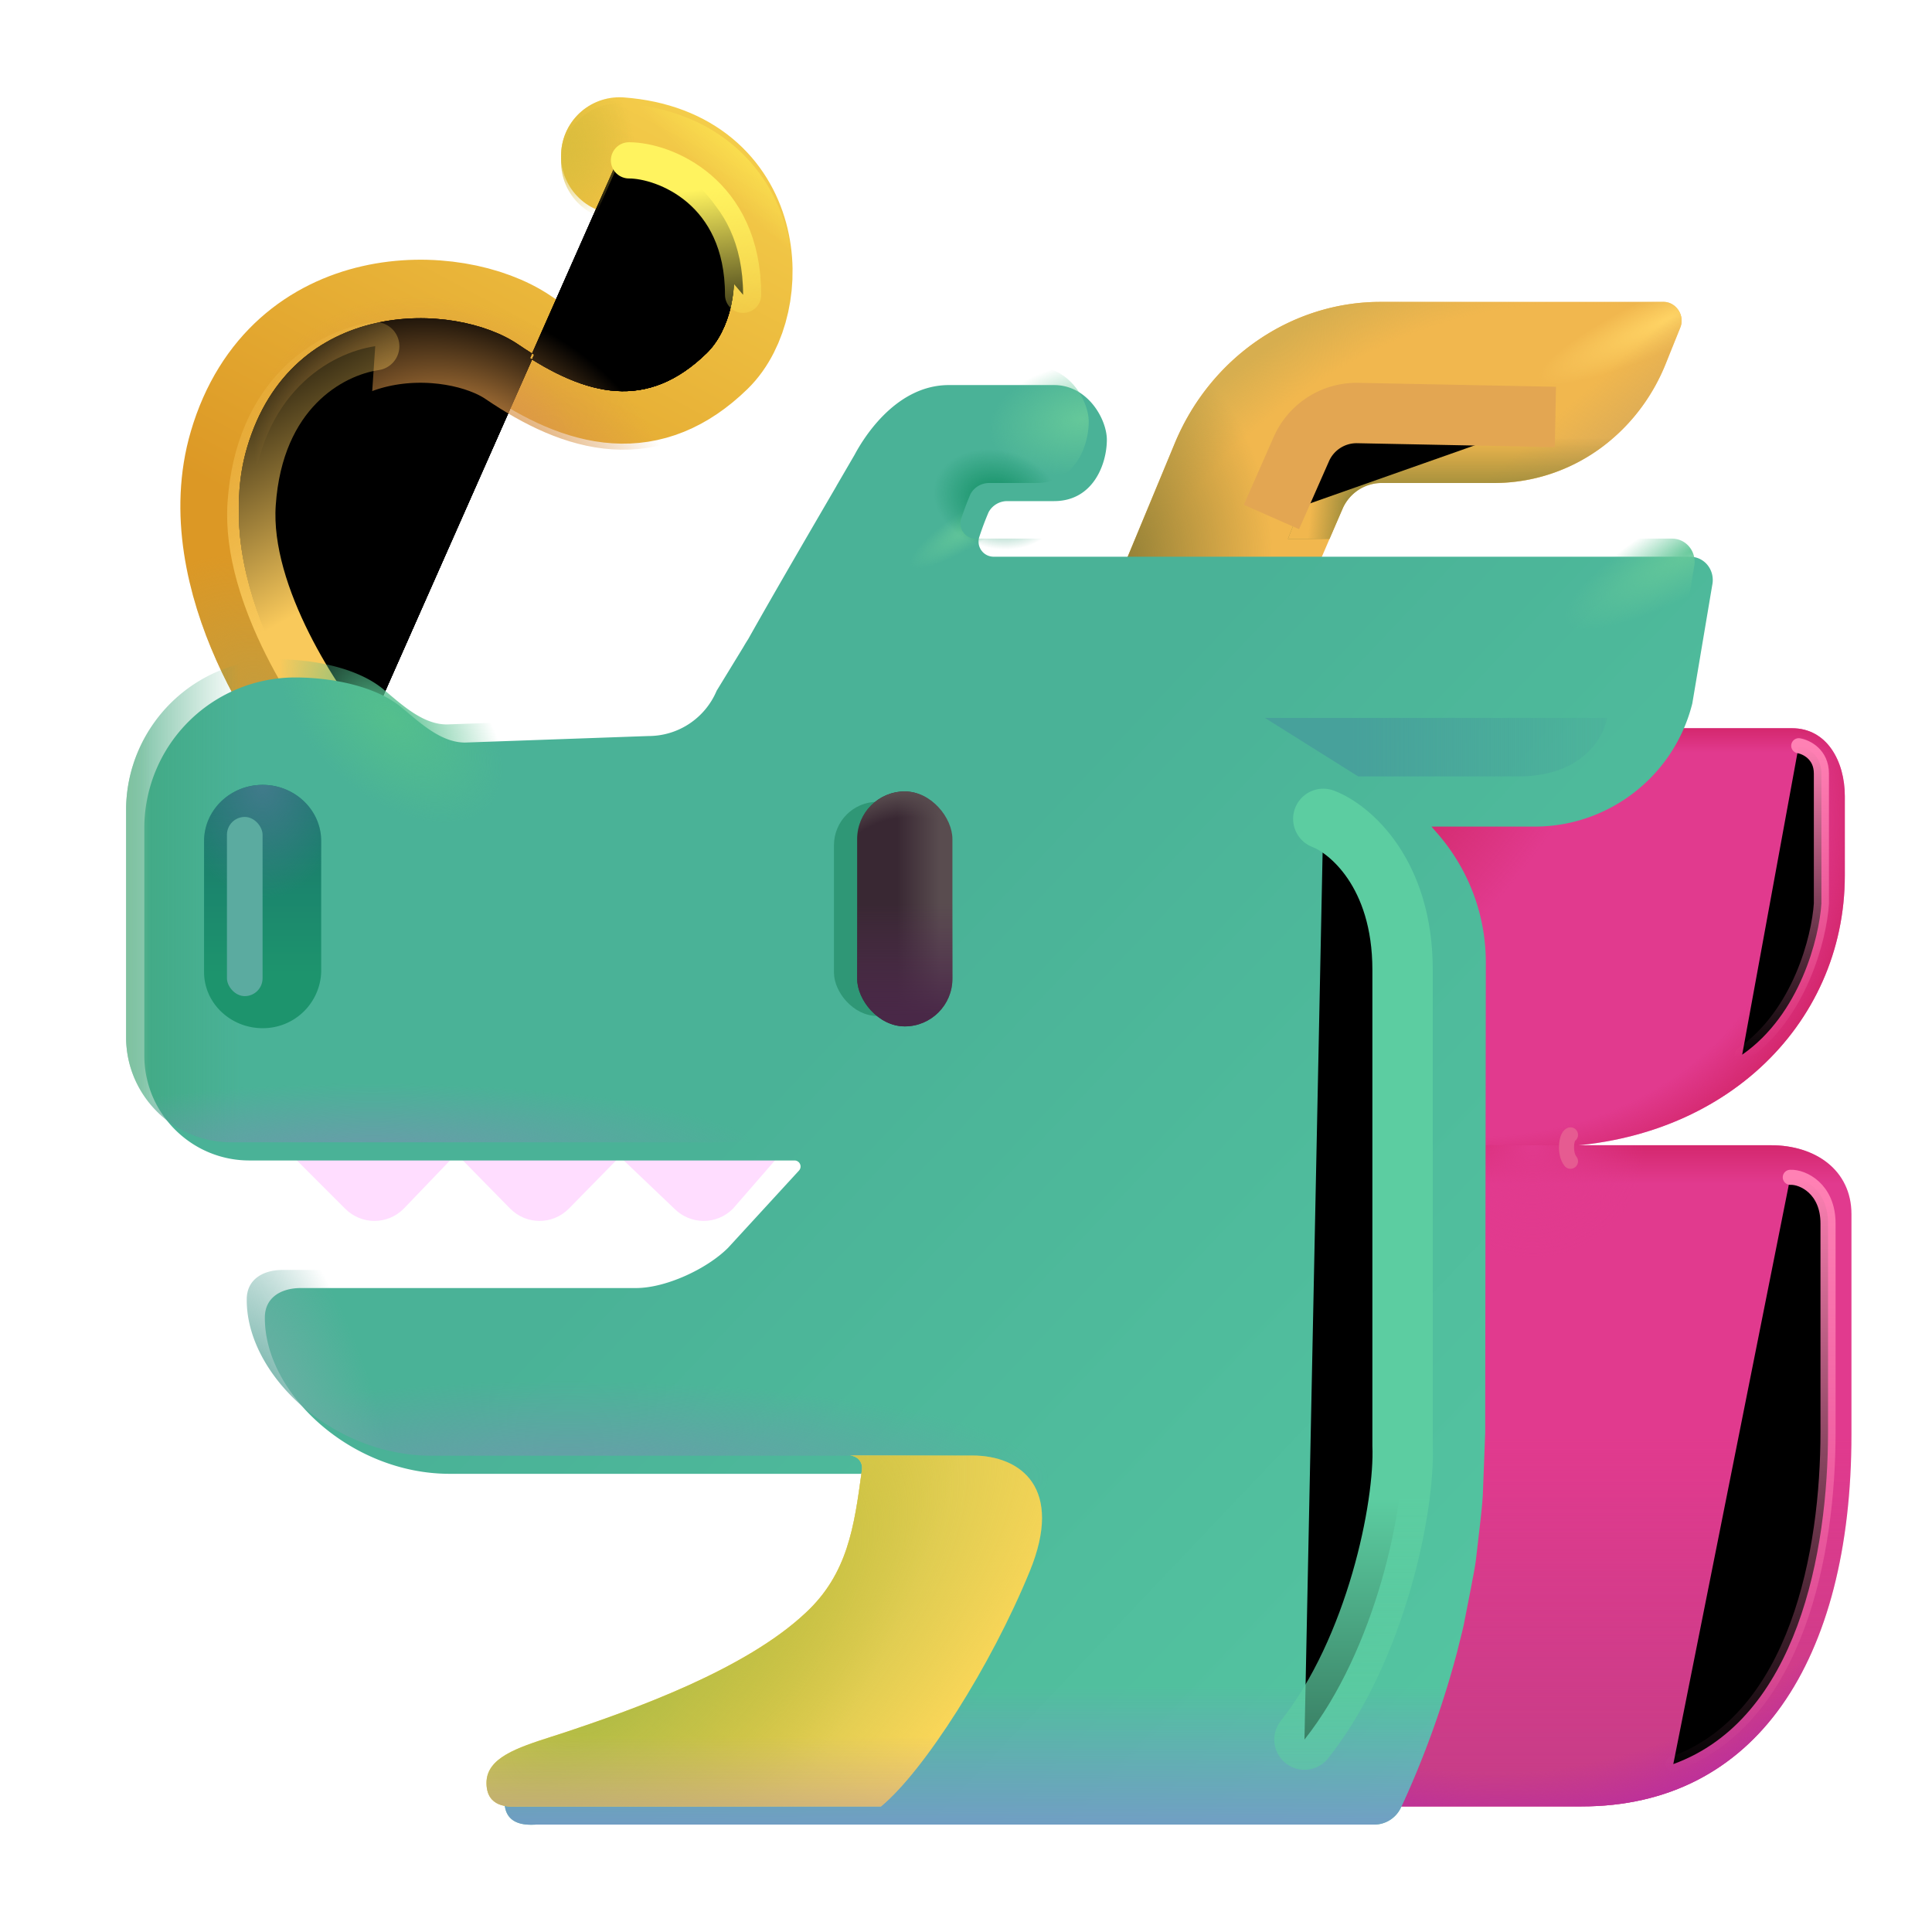 <svg width="100%" height="100%" viewBox="0 0 32 32" xmlns="http://www.w3.org/2000/svg"><g stroke-linecap="round" stroke-width="1.938" filter="url(#a)"><path stroke="url(#b)" d="M5.825 12.703c-.68-.664-2.352-3.086-1.734-5.187.735-2.501 3.434-2.429 4.492-1.711 1.14.773 2.14 1 3.121.045.769-.748.73-3.006-1.442-3.17"/><path stroke="url(#c)" d="M5.825 12.703c-.68-.664-2.352-3.086-1.734-5.187.735-2.501 3.434-2.429 4.492-1.711 1.14.773 2.14 1 3.121.045.769-.748.73-3.006-1.442-3.17"/><path stroke="url(#d)" d="M5.825 12.703c-.68-.664-2.352-3.086-1.734-5.187.735-2.501 3.434-2.429 4.492-1.711 1.14.773 2.14 1 3.121.045.769-.748.73-3.006-1.442-3.17"/><path stroke="url(#e)" d="M5.825 12.703c-.68-.664-2.352-3.086-1.734-5.187.735-2.501 3.434-2.429 4.492-1.711 1.14.773 2.14 1 3.121.045.769-.748.73-3.006-1.442-3.17"/></g><path stroke="url(#f)" stroke-linecap="round" stroke-width="1.938" d="M5.825 12.703c-.68-.664-2.352-3.086-1.734-5.187.735-2.501 3.434-2.429 4.492-1.711 1.14.773 2.14 1 3.121.045.769-.748.73-3.006-1.442-3.17"/><path stroke="url(#g)" stroke-linecap="round" stroke-width="1.938" d="M5.825 12.703c-.68-.664-2.352-3.086-1.734-5.187.735-2.501 3.434-2.429 4.492-1.711 1.14.773 2.14 1 3.121.045.769-.748.73-3.006-1.442-3.17"/><path stroke="url(#h)" stroke-linecap="round" stroke-width="1.938" d="M5.825 12.703c-.68-.664-2.352-3.086-1.734-5.187.735-2.501 3.434-2.429 4.492-1.711 1.14.773 2.14 1 3.121.045.769-.748.73-3.006-1.442-3.17"/><path stroke="url(#i)" stroke-linecap="round" stroke-width="1.938" d="M5.825 12.703c-.68-.664-2.352-3.086-1.734-5.187.735-2.501 3.434-2.429 4.492-1.711 1.14.773 2.14 1 3.121.045.769-.748.73-3.006-1.442-3.17"/><path stroke="url(#j)" stroke-linecap="round" stroke-width="1.938" d="M5.825 12.703c-.68-.664-2.352-3.086-1.734-5.187.735-2.501 3.434-2.429 4.492-1.711 1.14.773 2.14 1 3.121.045.769-.748.73-3.006-1.442-3.17"/><g filter="url(#k)"><path stroke="url(#l)" stroke-linecap="round" stroke-width=".8" d="M6.215 5.734c-.75.11-1.922.785-2.047 2.61-.105 1.535 1.151 3.354 1.61 3.906"/></g><g filter="url(#m)"><path fill="#FDF" d="m4.525 18.828 1.192 1.192c.27.27.7.27.97 0l1.143-1.192z"/></g><g filter="url(#n)"><path fill="#FDF" d="m7.244 18.79 1.207 1.23c.27.27.7.27.97 0l1.206-1.23z"/></g><g filter="url(#o)"><path fill="#FDF" d="m9.838 18.75 1.332 1.27c.27.27.7.27.97 0l1.104-1.27z"/></g><path fill="#E13A8E" d="M19.01 19h6.51c2.98 0 5.036-2.01 5.036-4.5v-1.312c0-.58-.295-1.126-.875-1.126H19.546z"/><path fill="url(#p)" d="M19.01 19h6.51c2.98 0 5.036-2.01 5.036-4.5v-1.312c0-.58-.295-1.126-.875-1.126H19.546z"/><path fill="url(#q)" d="M19.01 19h6.51c2.98 0 5.036-2.01 5.036-4.5v-1.312c0-.58-.295-1.126-.875-1.126H19.546z"/><path fill="url(#r)" d="M19.01 19h6.51c2.98 0 5.036-2.01 5.036-4.5v-1.312c0-.58-.295-1.126-.875-1.126H19.546z"/><path fill="#E13A8E" d="M19.666 29.92h6.53c2.878 0 4.47-2.404 4.47-6.16v-3.65c0-.73-.6-1.141-1.33-1.141h-9.67z"/><path fill="url(#s)" d="M19.666 29.92h6.53c2.878 0 4.47-2.404 4.47-6.16v-3.65c0-.73-.6-1.141-1.33-1.141h-9.67z"/><path fill="url(#t)" d="M19.666 29.92h6.53c2.878 0 4.47-2.404 4.47-6.16v-3.65c0-.73-.6-1.141-1.33-1.141h-9.67z"/><path fill="url(#u)" d="M19.666 29.92h6.53c2.878 0 4.47-2.404 4.47-6.16v-3.65c0-.73-.6-1.141-1.33-1.141h-9.67z"/><path fill="url(#v)" d="M19.666 29.92h6.53c2.878 0 4.47-2.404 4.47-6.16v-3.65c0-.73-.6-1.141-1.33-1.141h-9.67z"/><path fill="#F1B74E" d="M27.553 5h-4.685c-1.476 0-2.818.92-3.409 2.34l-1.59 3.83c-.162.39.114.83.514.83h1.952c.22 0 .42-.14.514-.35l1.39-3.23a.71.71 0 0 1 .629-.42h1.885c1.248 0 2.371-.79 2.847-2l.229-.57c.085-.2-.067-.43-.276-.43"/><path fill="url(#w)" d="M27.553 5h-4.685c-1.476 0-2.818.92-3.409 2.34l-1.59 3.83c-.162.39.114.83.514.83h1.952c.22 0 .42-.14.514-.35l1.39-3.23a.71.71 0 0 1 .629-.42h1.885c1.248 0 2.371-.79 2.847-2l.229-.57c.085-.2-.067-.43-.276-.43"/><path fill="url(#x)" d="M27.553 5h-4.685c-1.476 0-2.818.92-3.409 2.34l-1.59 3.83c-.162.39.114.83.514.83h1.952c.22 0 .42-.14.514-.35l1.39-3.23a.71.71 0 0 1 .629-.42h1.885c1.248 0 2.371-.79 2.847-2l.229-.57c.085-.2-.067-.43-.276-.43"/><path fill="url(#y)" d="M27.553 5h-4.685c-1.476 0-2.818.92-3.409 2.34l-1.59 3.83c-.162.39.114.83.514.83h1.952c.22 0 .42-.14.514-.35l1.39-3.23a.71.71 0 0 1 .629-.42h1.885c1.248 0 2.371-.79 2.847-2l.229-.57c.085-.2-.067-.43-.276-.43"/><path fill="url(#z)" d="M27.553 5h-4.685c-1.476 0-2.818.92-3.409 2.34l-1.59 3.83c-.162.39.114.83.514.83h1.952c.22 0 .42-.14.514-.35l1.39-3.23a.71.71 0 0 1 .629-.42h1.885c1.248 0 2.371-.79 2.847-2l.229-.57c.085-.2-.067-.43-.276-.43"/><g filter="url(#A)"><path fill="url(#B)" d="m13.554 7.749.3-.515c.1-.187.64-1.156 1.562-1.156h1.742c.562 0 .875.57.875.906 0 .391-.219 1.016-.875 1.016h-.774a.35.35 0 0 0-.31.184 5 5 0 0 0-.153.407.25.25 0 0 0 .235.33H27.69c.25 0 .42.23.37.47l-.33 1.96c-.3 1.2-1.38 2.04-2.61 2.04h-1.71l.06.07c.54.6.84 1.37.84 2.18l-.01 7.42v.36l-.04 1.04c-.01.17-.03.35-.05.52l-.06.52c-.014.123-.037.242-.06.36l-.03.16-.1.51c-.02.113-.05.227-.078.34q-.022.084-.042.17c-.234.89-.548 1.763-.936 2.598a.49.49 0 0 1-.442.282H8.58c-.155.007-.524.022-.524-.39 0-.418.514-.584 1.07-.764l.15-.048c1.23-.405 3.072-1.067 4.07-2.007.695-.646.803-1.435.924-2.328l.006-.045a.2.2 0 0 0-.199-.228h-6.93c-1.64 0-3.07-1.34-3.06-2.59 0-.33.268-.487.598-.487h5.551c.492 0 1.173-.316 1.523-.666l1.175-1.28a.1.1 0 0 0-.074-.167H3.83c-.96 0-1.74-.78-1.74-1.74v-3.8a2.5 2.5 0 0 1 2.5-2.46c.6 0 1.335.14 1.765.5l.086.072c.28.236.599.506.961.506l3.038-.108c.5 0 .94-.3 1.13-.75l.44-.72a3 3 0 0 1 .083-.136c.418-.746 1.08-1.88 1.462-2.536"/><path fill="url(#C)" d="m13.554 7.749.3-.515c.1-.187.64-1.156 1.562-1.156h1.742c.562 0 .875.57.875.906 0 .391-.219 1.016-.875 1.016h-.774a.35.35 0 0 0-.31.184 5 5 0 0 0-.153.407.25.25 0 0 0 .235.33H27.69c.25 0 .42.23.37.47l-.33 1.96c-.3 1.2-1.38 2.04-2.61 2.04h-1.71l.06.07c.54.6.84 1.37.84 2.18l-.01 7.42v.36l-.04 1.04c-.01.17-.03.35-.05.52l-.06.52c-.014.123-.037.242-.06.36l-.03.16-.1.51c-.02.113-.05.227-.078.34q-.022.084-.042.17c-.234.89-.548 1.763-.936 2.598a.49.49 0 0 1-.442.282H8.58c-.155.007-.524.022-.524-.39 0-.418.514-.584 1.07-.764l.15-.048c1.23-.405 3.072-1.067 4.07-2.007.695-.646.803-1.435.924-2.328l.006-.045a.2.2 0 0 0-.199-.228h-6.93c-1.64 0-3.07-1.34-3.06-2.59 0-.33.268-.487.598-.487h5.551c.492 0 1.173-.316 1.523-.666l1.175-1.28a.1.1 0 0 0-.074-.167H3.83c-.96 0-1.74-.78-1.74-1.74v-3.8a2.5 2.5 0 0 1 2.5-2.46c.6 0 1.335.14 1.765.5l.086.072c.28.236.599.506.961.506l3.038-.108c.5 0 .94-.3 1.13-.75l.44-.72a3 3 0 0 1 .083-.136c.418-.746 1.08-1.88 1.462-2.536"/></g><path fill="url(#D)" d="m13.554 7.749.3-.515c.1-.187.64-1.156 1.562-1.156h1.742c.562 0 .875.57.875.906 0 .391-.219 1.016-.875 1.016h-.774a.35.35 0 0 0-.31.184 5 5 0 0 0-.153.407.25.25 0 0 0 .235.33H27.69c.25 0 .42.23.37.47l-.33 1.96c-.3 1.2-1.38 2.04-2.61 2.04h-1.71l.06.07c.54.6.84 1.37.84 2.18l-.01 7.42v.36l-.04 1.04c-.01.17-.03.35-.05.52l-.06.52c-.014.123-.037.242-.06.36l-.03.16-.1.51c-.02.113-.05.227-.078.34q-.022.084-.042.17c-.234.89-.548 1.763-.936 2.598a.49.49 0 0 1-.442.282H8.58c-.155.007-.524.022-.524-.39 0-.418.514-.584 1.07-.764l.15-.048c1.23-.405 3.072-1.067 4.07-2.007.695-.646.803-1.435.924-2.328l.006-.045a.2.2 0 0 0-.199-.228h-6.93c-1.64 0-3.07-1.34-3.06-2.59 0-.33.268-.487.598-.487h5.551c.492 0 1.173-.316 1.523-.666l.944-1.028a.25.25 0 0 0-.184-.42H3.829c-.96 0-1.74-.78-1.74-1.74v-3.8a2.5 2.5 0 0 1 2.5-2.46c.6 0 1.335.14 1.765.5l.086.073c.28.236.599.506.961.506l3.038-.108c.5 0 .94-.3 1.13-.75l.44-.72a3 3 0 0 1 .083-.136c.418-.746 1.08-1.88 1.462-2.536"/><path fill="url(#E)" d="m13.554 7.749.3-.515c.1-.187.64-1.156 1.562-1.156h1.742c.562 0 .875.57.875.906 0 .391-.219 1.016-.875 1.016h-.774a.35.35 0 0 0-.31.184 5 5 0 0 0-.153.407.25.25 0 0 0 .235.33H27.69c.25 0 .42.23.37.47l-.33 1.96c-.3 1.2-1.38 2.04-2.61 2.04h-1.71l.06.07c.54.6.84 1.37.84 2.18l-.01 7.42v.36l-.04 1.04c-.01.17-.03.35-.05.52l-.06.52c-.014.123-.037.242-.06.36l-.03.16-.1.51c-.02.113-.05.227-.078.34q-.022.084-.042.17c-.234.89-.548 1.763-.936 2.598a.49.49 0 0 1-.442.282H8.58c-.155.007-.524.022-.524-.39 0-.418.514-.584 1.07-.764l.15-.048c1.23-.405 3.072-1.067 4.07-2.007.695-.646.803-1.435.924-2.328l.006-.045a.2.2 0 0 0-.199-.228h-6.93c-1.64 0-3.07-1.34-3.06-2.59 0-.33.268-.487.598-.487h5.551c.492 0 1.173-.316 1.523-.666l.944-1.028a.25.25 0 0 0-.184-.42H3.829c-.96 0-1.74-.78-1.74-1.74v-3.8a2.5 2.5 0 0 1 2.5-2.46c.6 0 1.335.14 1.765.5l.086.073c.28.236.599.506.961.506l3.038-.108c.5 0 .94-.3 1.13-.75l.44-.72a3 3 0 0 1 .083-.136c.418-.746 1.08-1.88 1.462-2.536"/><path fill="url(#F)" d="m13.554 7.749.3-.515c.1-.187.64-1.156 1.562-1.156h1.742c.562 0 .875.57.875.906 0 .391-.219 1.016-.875 1.016h-.774a.35.35 0 0 0-.31.184 5 5 0 0 0-.153.407.25.25 0 0 0 .235.33H27.69c.25 0 .42.23.37.47l-.33 1.96c-.3 1.2-1.38 2.04-2.61 2.04h-1.71l.06.07c.54.6.84 1.37.84 2.18l-.01 7.42v.36l-.04 1.04c-.01.17-.03.35-.05.52l-.06.52c-.014.123-.037.242-.06.36l-.03.16-.1.51c-.02.113-.05.227-.078.34q-.022.084-.042.17c-.234.89-.548 1.763-.936 2.598a.49.49 0 0 1-.442.282H8.58c-.155.007-.524.022-.524-.39 0-.418.514-.584 1.07-.764l.15-.048c1.23-.405 3.072-1.067 4.07-2.007.695-.646.803-1.435.924-2.328l.006-.045a.2.2 0 0 0-.199-.228h-6.93c-1.64 0-3.07-1.34-3.06-2.59 0-.33.268-.487.598-.487h5.551c.492 0 1.173-.316 1.523-.666l.944-1.028a.25.25 0 0 0-.184-.42H3.829c-.96 0-1.74-.78-1.74-1.74v-3.8a2.5 2.5 0 0 1 2.5-2.46c.6 0 1.335.14 1.765.5l.086.073c.28.236.599.506.961.506l3.038-.108c.5 0 .94-.3 1.13-.75l.44-.72a3 3 0 0 1 .083-.136c.418-.746 1.08-1.88 1.462-2.536"/><path fill="url(#G)" d="m13.554 7.749.3-.515c.1-.187.64-1.156 1.562-1.156h1.742c.562 0 .875.57.875.906 0 .391-.219 1.016-.875 1.016h-.774a.35.35 0 0 0-.31.184 5 5 0 0 0-.153.407.25.25 0 0 0 .235.33H27.69c.25 0 .42.23.37.47l-.33 1.96c-.3 1.2-1.38 2.04-2.61 2.04h-1.71l.06.07c.54.6.84 1.37.84 2.18l-.01 7.42v.36l-.04 1.04c-.01.17-.03.35-.05.52l-.06.52c-.014.123-.037.242-.06.36l-.03.16-.1.51c-.02.113-.05.227-.078.34q-.022.084-.042.17c-.234.89-.548 1.763-.936 2.598a.49.49 0 0 1-.442.282H8.58c-.155.007-.524.022-.524-.39 0-.418.514-.584 1.07-.764l.15-.048c1.23-.405 3.072-1.067 4.07-2.007.695-.646.803-1.435.924-2.328l.006-.045a.2.2 0 0 0-.199-.228h-6.93c-1.64 0-3.07-1.34-3.06-2.59 0-.33.268-.487.598-.487h5.551c.492 0 1.173-.316 1.523-.666l.944-1.028a.25.25 0 0 0-.184-.42H3.829c-.96 0-1.74-.78-1.74-1.74v-3.8a2.5 2.5 0 0 1 2.5-2.46c.6 0 1.335.14 1.765.5l.086.073c.28.236.599.506.961.506l3.038-.108c.5 0 .94-.3 1.13-.75l.44-.72a3 3 0 0 1 .083-.136c.418-.746 1.08-1.88 1.462-2.536"/><path fill="url(#H)" d="m13.554 7.749.3-.515c.1-.187.64-1.156 1.562-1.156h1.742c.562 0 .875.57.875.906 0 .391-.219 1.016-.875 1.016h-.774a.35.35 0 0 0-.31.184 5 5 0 0 0-.153.407.25.25 0 0 0 .235.33H27.69c.25 0 .42.23.37.47l-.33 1.96c-.3 1.2-1.38 2.04-2.61 2.04h-1.71l.06.07c.54.6.84 1.37.84 2.18l-.01 7.42v.36l-.04 1.04c-.01.17-.03.35-.05.52l-.06.52c-.014.123-.037.242-.06.36l-.03.16-.1.51c-.02.113-.05.227-.078.34q-.022.084-.042.17c-.234.89-.548 1.763-.936 2.598a.49.49 0 0 1-.442.282H8.58c-.155.007-.524.022-.524-.39 0-.418.514-.584 1.07-.764l.15-.048c1.23-.405 3.072-1.067 4.07-2.007.695-.646.803-1.435.924-2.328l.006-.045a.2.2 0 0 0-.199-.228h-6.93c-1.64 0-3.07-1.34-3.06-2.59 0-.33.268-.487.598-.487h5.551c.492 0 1.173-.316 1.523-.666l.944-1.028a.25.25 0 0 0-.184-.42H3.829c-.96 0-1.74-.78-1.74-1.74v-3.8a2.5 2.5 0 0 1 2.5-2.46c.6 0 1.335.14 1.765.5l.086.073c.28.236.599.506.961.506l3.038-.108c.5 0 .94-.3 1.13-.75l.44-.72a3 3 0 0 1 .083-.136c.418-.746 1.08-1.88 1.462-2.536"/><path fill="url(#I)" d="m13.554 7.749.3-.515c.1-.187.64-1.156 1.562-1.156h1.742c.562 0 .875.57.875.906 0 .391-.219 1.016-.875 1.016h-.774a.35.35 0 0 0-.31.184 5 5 0 0 0-.153.407.25.25 0 0 0 .235.33H27.69c.25 0 .42.23.37.47l-.33 1.96c-.3 1.2-1.38 2.04-2.61 2.04h-1.71l.06.07c.54.6.84 1.37.84 2.18l-.01 7.42v.36l-.04 1.04c-.01.17-.03.35-.05.52l-.06.52c-.014.123-.037.242-.06.36l-.03.16-.1.51c-.02.113-.05.227-.078.34q-.022.084-.042.17c-.234.89-.548 1.763-.936 2.598a.49.49 0 0 1-.442.282H8.58c-.155.007-.524.022-.524-.39 0-.418.514-.584 1.07-.764l.15-.048c1.23-.405 3.072-1.067 4.07-2.007.695-.646.803-1.435.924-2.328l.006-.045a.2.2 0 0 0-.199-.228h-6.93c-1.64 0-3.07-1.34-3.06-2.59 0-.33.268-.487.598-.487h5.551c.492 0 1.173-.316 1.523-.666l.944-1.028a.25.25 0 0 0-.184-.42H3.829c-.96 0-1.74-.78-1.74-1.74v-3.8a2.5 2.5 0 0 1 2.5-2.46c.6 0 1.335.14 1.765.5l.086.073c.28.236.599.506.961.506l3.038-.108c.5 0 .94-.3 1.13-.75l.44-.72a3 3 0 0 1 .083-.136c.418-.746 1.08-1.88 1.462-2.536"/><path fill="url(#J)" d="m13.554 7.749.3-.515c.1-.187.64-1.156 1.562-1.156h1.742c.562 0 .875.57.875.906 0 .391-.219 1.016-.875 1.016h-.774a.35.35 0 0 0-.31.184 5 5 0 0 0-.153.407.25.25 0 0 0 .235.33H27.69c.25 0 .42.23.37.47l-.33 1.96c-.3 1.2-1.38 2.04-2.61 2.04h-1.71l.06.07c.54.6.84 1.37.84 2.18l-.01 7.42v.36l-.04 1.04c-.01.17-.03.35-.05.52l-.06.52c-.014.123-.037.242-.06.36l-.03.16-.1.51c-.02.113-.05.227-.078.34q-.022.084-.042.17c-.234.89-.548 1.763-.936 2.598a.49.49 0 0 1-.442.282H8.58c-.155.007-.524.022-.524-.39 0-.418.514-.584 1.07-.764l.15-.048c1.23-.405 3.072-1.067 4.07-2.007.695-.646.803-1.435.924-2.328l.006-.045a.2.2 0 0 0-.199-.228h-6.93c-1.64 0-3.07-1.34-3.06-2.59 0-.33.268-.487.598-.487h5.551c.492 0 1.173-.316 1.523-.666l.944-1.028a.25.25 0 0 0-.184-.42H3.829c-.96 0-1.74-.78-1.74-1.74v-3.8a2.5 2.5 0 0 1 2.5-2.46c.6 0 1.335.14 1.765.5l.086.073c.28.236.599.506.961.506l3.038-.108c.5 0 .94-.3 1.13-.75l.44-.72a3 3 0 0 1 .083-.136c.418-.746 1.08-1.88 1.462-2.536"/><path fill="url(#K)" d="m13.554 7.749.3-.515c.1-.187.64-1.156 1.562-1.156h1.742c.562 0 .875.57.875.906 0 .391-.219 1.016-.875 1.016h-.774a.35.35 0 0 0-.31.184 5 5 0 0 0-.153.407.25.25 0 0 0 .235.33H27.69c.25 0 .42.23.37.47l-.33 1.96c-.3 1.2-1.38 2.04-2.61 2.04h-1.71l.06.07c.54.6.84 1.37.84 2.18l-.01 7.42v.36l-.04 1.04c-.01.17-.03.35-.05.52l-.06.52c-.014.123-.037.242-.06.36l-.03.16-.1.51c-.02.113-.05.227-.078.34q-.022.084-.042.17c-.234.89-.548 1.763-.936 2.598a.49.49 0 0 1-.442.282H8.58c-.155.007-.524.022-.524-.39 0-.418.514-.584 1.07-.764l.15-.048c1.23-.405 3.072-1.067 4.07-2.007.695-.646.803-1.435.924-2.328l.006-.045a.2.2 0 0 0-.199-.228h-6.93c-1.64 0-3.07-1.34-3.06-2.59 0-.33.268-.487.598-.487h5.551c.492 0 1.173-.316 1.523-.666l.944-1.028a.25.25 0 0 0-.184-.42H3.829c-.96 0-1.74-.78-1.74-1.74v-3.8a2.5 2.5 0 0 1 2.5-2.46c.6 0 1.335.14 1.765.5l.086.073c.28.236.599.506.961.506l3.038-.108c.5 0 .94-.3 1.13-.75l.44-.72a3 3 0 0 1 .083-.136c.418-.746 1.08-1.88 1.462-2.536"/><path fill="url(#L)" d="m13.554 7.749.3-.515c.1-.187.64-1.156 1.562-1.156h1.742c.562 0 .875.57.875.906 0 .391-.219 1.016-.875 1.016h-.774a.35.35 0 0 0-.31.184 5 5 0 0 0-.153.407.25.25 0 0 0 .235.33H27.69c.25 0 .42.23.37.47l-.33 1.96c-.3 1.2-1.38 2.04-2.61 2.04h-1.71l.06.07c.54.6.84 1.37.84 2.18l-.01 7.42v.36l-.04 1.04c-.01.17-.03.35-.05.52l-.06.52c-.014.123-.037.242-.06.36l-.03.16-.1.51c-.02.113-.05.227-.078.34q-.022.084-.042.17c-.234.89-.548 1.763-.936 2.598a.49.49 0 0 1-.442.282H8.58c-.155.007-.524.022-.524-.39 0-.418.514-.584 1.07-.764l.15-.048c1.23-.405 3.072-1.067 4.07-2.007.695-.646.803-1.435.924-2.328l.006-.045a.2.2 0 0 0-.199-.228h-6.93c-1.64 0-3.07-1.34-3.06-2.59 0-.33.268-.487.598-.487h5.551c.492 0 1.173-.316 1.523-.666l.944-1.028a.25.25 0 0 0-.184-.42H3.829c-.96 0-1.74-.78-1.74-1.74v-3.8a2.5 2.5 0 0 1 2.5-2.46c.6 0 1.335.14 1.765.5l.086.073c.28.236.599.506.961.506l3.038-.108c.5 0 .94-.3 1.13-.75l.44-.72a3 3 0 0 1 .083-.136c.418-.746 1.08-1.88 1.462-2.536"/><path fill="url(#M)" d="m13.554 7.749.3-.515c.1-.187.64-1.156 1.562-1.156h1.742c.562 0 .875.57.875.906 0 .391-.219 1.016-.875 1.016h-.774a.35.35 0 0 0-.31.184 5 5 0 0 0-.153.407.25.25 0 0 0 .235.33H27.69c.25 0 .42.23.37.47l-.33 1.96c-.3 1.2-1.38 2.04-2.61 2.04h-1.71l.06.07c.54.6.84 1.37.84 2.18l-.01 7.42v.36l-.04 1.04c-.01.17-.03.35-.05.52l-.06.52c-.014.123-.037.242-.06.36l-.03.16-.1.51c-.02.113-.05.227-.078.34q-.022.084-.042.17c-.234.89-.548 1.763-.936 2.598a.49.49 0 0 1-.442.282H8.58c-.155.007-.524.022-.524-.39 0-.418.514-.584 1.07-.764l.15-.048c1.23-.405 3.072-1.067 4.07-2.007.695-.646.803-1.435.924-2.328l.006-.045a.2.2 0 0 0-.199-.228h-6.93c-1.64 0-3.07-1.34-3.06-2.59 0-.33.268-.487.598-.487h5.551c.492 0 1.173-.316 1.523-.666l.944-1.028a.25.25 0 0 0-.184-.42H3.829c-.96 0-1.74-.78-1.74-1.74v-3.8a2.5 2.5 0 0 1 2.5-2.46c.6 0 1.335.14 1.765.5l.086.073c.28.236.599.506.961.506l3.038-.108c.5 0 .94-.3 1.13-.75l.44-.72a3 3 0 0 1 .083-.136c.418-.746 1.08-1.88 1.462-2.536"/><path fill="url(#N)" d="M4.35 17.03c-.53 0-.97-.413-.97-.93v-2.17c0-.508.43-.93.97-.93.53 0 .97.413.97.93v2.17a.965.965 0 0 1-.97.93"/><path fill="url(#O)" d="M4.35 17.03c-.53 0-.97-.413-.97-.93v-2.17c0-.508.43-.93.97-.93.53 0 .97.413.97.93v2.17a.965.965 0 0 1-.97.93"/><g filter="url(#P)"><rect width="1.439" height="3.547" x="13.813" y="13.281" fill="#2F9776" rx=".719"/></g><rect width="1.578" height="3.891" x="14.197" y="13.109" fill="url(#Q)" rx=".789"/><rect width="1.578" height="3.891" x="14.197" y="13.109" fill="url(#R)" rx=".789"/><rect width="1.578" height="3.891" x="14.197" y="13.109" fill="url(#S)" rx=".789"/><path fill="#FFD85A" d="M14.086 24.11c.118.005.207.111.191.23l-.006.044c-.122.893-.229 1.682-.925 2.328-.997.94-2.839 1.602-4.068 2.007l-.15.048c-.557.18-1.07.346-1.07.763 0 .413.368.398.523.392l.04-.001h5.97c.72-.596 1.822-2.325 2.465-3.896.563-1.373-.138-1.917-.953-1.917h-2.017z"/><path fill="url(#T)" d="M14.086 24.11c.118.005.207.111.191.23l-.006.044c-.122.893-.229 1.682-.925 2.328-.997.94-2.839 1.602-4.068 2.007l-.15.048c-.557.18-1.07.346-1.07.763 0 .413.368.398.523.392l.04-.001h5.97c.72-.596 1.822-2.325 2.465-3.896.563-1.373-.138-1.917-.953-1.917h-2.017z"/><path fill="url(#U)" d="M14.086 24.11c.118.005.207.111.191.23l-.006.044c-.122.893-.229 1.682-.925 2.328-.997.94-2.839 1.602-4.068 2.007l-.15.048c-.557.18-1.07.346-1.07.763 0 .413.368.398.523.392l.04-.001h5.97c.72-.596 1.822-2.325 2.465-3.896.563-1.373-.138-1.917-.953-1.917h-2.017z"/><path fill="url(#V)" d="M14.086 24.11c.118.005.207.111.191.23l-.006.044c-.122.893-.229 1.682-.925 2.328-.997.94-2.839 1.602-4.068 2.007l-.15.048c-.557.18-1.07.346-1.07.763 0 .413.368.398.523.392l.04-.001h5.97c.72-.596 1.822-2.325 2.465-3.896.563-1.373-.138-1.917-.953-1.917h-2.017z"/><g filter="url(#W)"><rect width=".59" height="2.968" x="3.759" y="13.531" fill="#5BABA0" rx=".295"/></g><g filter="url(#X)"><path stroke="url(#Y)" stroke-linecap="round" stroke-width=".25" d="M29.653 19.5c.208-.01.625.19.625.765v3.454c0 1.968-.5 4.75-2.563 5.5"/></g><g filter="url(#Z)"><path stroke="url(#aa)" stroke-linecap="round" stroke-width=".25" d="M29.793 12.352c.125.02.375.142.375.46v2.157c-.036.554-.35 1.831-1.312 2.5"/></g><g filter="url(#ab)"><path stroke="#E65B91" stroke-linecap="round" stroke-width=".25" d="M26.012 18.797c-.067.023-.106.305 0 .437"/></g><path fill="url(#ac)" d="M27.17 6.77h-4.3a1 1 0 0 0-.93.63l-.608 1.526h.688l.22-.506a.71.71 0 0 1 .628-.42h1.885a3.03 3.03 0 0 0 2.418-1.23"/><path fill="url(#ad)" d="M27.17 6.77h-4.3a1 1 0 0 0-.93.63l-.608 1.526h.688l.22-.506a.71.71 0 0 1 .628-.42h1.885a3.03 3.03 0 0 0 2.418-1.23"/><g filter="url(#ae)"><path stroke="#E3A652" d="m21.059 8.563.496-1.126a1 1 0 0 1 .935-.596l3.272.065"/></g><g filter="url(#af)"><path stroke="url(#ag)" stroke-linecap="round" stroke-width=".6" d="M10.418 2.656c.578 0 1.89.508 1.89 2.227"/></g><g filter="url(#ah)"><path stroke="url(#ai)" stroke-linecap="round" d="M21.918 13.563c.438.166 1.313.9 1.313 2.5v7.875c.041 1.02-.438 3.375-1.625 4.875"/></g><g filter="url(#aj)"><path fill="url(#ak)" d="m20.95 11.89 1.546.97h2.657c.95 0 1.375-.532 1.468-.97z"/></g><defs><radialGradient id="c" cx="0" cy="0" r="1" gradientTransform="rotate(-103.87 6.626 1.415)scale(2.607 2.868)" gradientUnits="userSpaceOnUse"><stop offset=".413" stop-color="#E7A053"/><stop offset="1" stop-color="#E7A053" stop-opacity="0"/></radialGradient><radialGradient id="d" cx="0" cy="0" r="1" gradientTransform="matrix(.659 -2.043 2.447 .789 4.228 11.48)" gradientUnits="userSpaceOnUse"><stop stop-color="#C69C3B"/><stop offset="1" stop-color="#C69C3B" stop-opacity="0"/></radialGradient><radialGradient id="e" cx="0" cy="0" r="1" gradientTransform="matrix(1.926 .44 -.435 1.903 9.096 2.411)" gradientUnits="userSpaceOnUse"><stop stop-color="#DBBD3D"/><stop offset=".709" stop-color="#DBBD3D" stop-opacity="0"/></radialGradient><radialGradient id="f" cx="0" cy="0" r="1" gradientTransform="matrix(-.828 .906 -4.727 -4.319 13.09 2.531)" gradientUnits="userSpaceOnUse"><stop stop-color="#FFEC52"/><stop offset="1" stop-color="#FFEC52" stop-opacity="0"/></radialGradient><radialGradient id="g" cx="0" cy="0" r="1" gradientTransform="matrix(1.926 .44 -.435 1.903 9.096 2.411)" gradientUnits="userSpaceOnUse"><stop stop-color="#DBBD3D"/><stop offset=".709" stop-color="#DBBD3D" stop-opacity="0"/></radialGradient><radialGradient id="h" cx="0" cy="0" r="1" gradientTransform="matrix(1.305 0 0 1.547 10.809 4.602)" gradientUnits="userSpaceOnUse"><stop offset=".281" stop-color="#E2AA43"/><stop offset=".998" stop-color="#E2AA43" stop-opacity="0"/></radialGradient><radialGradient id="i" cx="0" cy="0" r="1" gradientTransform="matrix(1.305 0 0 1.32 10.809 4.602)" gradientUnits="userSpaceOnUse"><stop offset=".281" stop-color="#E1B36C"/><stop offset=".599" stop-color="#E1B36C" stop-opacity="0"/></radialGradient><radialGradient id="j" cx="0" cy="0" r="1" gradientTransform="rotate(-148.346 5.024 2.931)scale(3.781 2.882)" gradientUnits="userSpaceOnUse"><stop offset=".257" stop-color="#D89347"/><stop offset="1" stop-color="#D89347" stop-opacity="0"/></radialGradient><radialGradient id="p" cx="0" cy="0" r="1" gradientTransform="rotate(30.884 -11.601 49.638)scale(7.38 6.596)" gradientUnits="userSpaceOnUse"><stop offset=".854" stop-color="#D12366" stop-opacity="0"/><stop offset="1" stop-color="#D12366"/></radialGradient><radialGradient id="r" cx="0" cy="0" r="1" gradientTransform="matrix(1.781 1.5 -3.523 4.184 23.23 13.188)" gradientUnits="userSpaceOnUse"><stop stop-color="#CF2766"/><stop offset="1" stop-color="#CF2766" stop-opacity="0"/></radialGradient><radialGradient id="t" cx="0" cy="0" r="1" gradientTransform="rotate(68.199 -2.963 28.137)scale(9.929 9.133)" gradientUnits="userSpaceOnUse"><stop offset=".905" stop-color="#BC2F9C" stop-opacity="0"/><stop offset="1" stop-color="#BC2F9C"/></radialGradient><radialGradient id="v" cx="0" cy="0" r="1" gradientTransform="matrix(1.859 0 0 1.867 25.387 18.969)" gradientUnits="userSpaceOnUse"><stop stop-color="#E13A8E"/><stop offset="1" stop-color="#E13A8E" stop-opacity="0"/></radialGradient><radialGradient id="w" cx="0" cy="0" r="1" gradientTransform="matrix(-2.875 -4.5 6.365 -4.066 24.2 10.031)" gradientUnits="userSpaceOnUse"><stop offset=".823" stop-color="#D7AE4F" stop-opacity="0"/><stop offset="1" stop-color="#D7AE4F"/></radialGradient><radialGradient id="x" cx="0" cy="0" r="1" gradientTransform="matrix(-3.328 1.547 -.303 -.652 27.684 5.266)" gradientUnits="userSpaceOnUse"><stop stop-color="#FFD465"/><stop offset=".66" stop-color="#FFD465" stop-opacity="0"/></radialGradient><radialGradient id="y" cx="0" cy="0" r="1" gradientTransform="matrix(2.5 0 0 3.583 18.574 9.234)" gradientUnits="userSpaceOnUse"><stop stop-color="#938036"/><stop offset="1" stop-color="#938036" stop-opacity="0"/></radialGradient><radialGradient id="D" cx="0" cy="0" r="1" gradientTransform="matrix(-2.149 1.219 -.321 -.567 28.067 9.094)" gradientUnits="userSpaceOnUse"><stop stop-color="#65C89A"/><stop offset="1" stop-color="#65C89A" stop-opacity="0"/></radialGradient><radialGradient id="E" cx="0" cy="0" r="1" gradientTransform="matrix(-1.059 .688 -.166 -.255 16.137 8.687)" gradientUnits="userSpaceOnUse"><stop stop-color="#65C89A"/><stop offset="1" stop-color="#65C89A" stop-opacity="0"/></radialGradient><radialGradient id="F" cx="0" cy="0" r="1" gradientTransform="matrix(-1.531 .25 -.148 -.907 17.918 6.937)" gradientUnits="userSpaceOnUse"><stop stop-color="#65C89A"/><stop offset="1" stop-color="#65C89A" stop-opacity="0"/></radialGradient><radialGradient id="I" cx="0" cy="0" r="1" gradientTransform="matrix(-.844 .969 -1.649 -1.436 6.48 11.906)" gradientUnits="userSpaceOnUse"><stop stop-color="#54BF8D"/><stop offset="1" stop-color="#54BF8D" stop-opacity="0"/></radialGradient><radialGradient id="J" cx="0" cy="0" r="1" gradientTransform="rotate(-165.15 8.799 3.06)scale(1.067 .814)" gradientUnits="userSpaceOnUse"><stop offset=".029" stop-color="#0E8D61"/><stop offset="1" stop-color="#0E8D61" stop-opacity="0"/></radialGradient><radialGradient id="K" cx="0" cy="0" r="1" gradientTransform="matrix(0 -2.438 12.094 0 9.45 24.469)" gradientUnits="userSpaceOnUse"><stop stop-color="#6B9BAB"/><stop offset=".654" stop-color="#6B9BAB" stop-opacity="0"/></radialGradient><radialGradient id="L" cx="0" cy="0" r="1" gradientTransform="matrix(0 -2.531 13.719 0 6.2 19.125)" gradientUnits="userSpaceOnUse"><stop stop-color="#6B9BAB"/><stop offset=".467" stop-color="#6B9BAB" stop-opacity="0"/></radialGradient><radialGradient id="M" cx="0" cy="0" r="1" gradientTransform="matrix(1.625 -.562 1.416 4.091 4.45 23.281)" gradientUnits="userSpaceOnUse"><stop stop-color="#6DAFA5"/><stop offset="1" stop-color="#6DAFA5" stop-opacity="0"/></radialGradient><radialGradient id="O" cx="0" cy="0" r="1" gradientTransform="matrix(0 1.891 -1.416 0 4.35 13)" gradientUnits="userSpaceOnUse"><stop stop-color="#417B8B"/><stop offset="1" stop-color="#417B8B" stop-opacity="0"/></radialGradient><radialGradient id="S" cx="0" cy="0" r="1" gradientTransform="matrix(-.471 -2.201 1.961 -.42 15.156 15.361)" gradientUnits="userSpaceOnUse"><stop offset=".814" stop-color="#594C4F" stop-opacity="0"/><stop offset="1" stop-color="#594C4F"/></radialGradient><radialGradient id="T" cx="0" cy="0" r="1" gradientTransform="matrix(1.875 .875 -2.504 5.367 13.074 25.875)" gradientUnits="userSpaceOnUse"><stop stop-color="#F2CB3F"/><stop offset="1" stop-color="#F2CB3F" stop-opacity="0"/></radialGradient><radialGradient id="U" cx="0" cy="0" r="1" gradientTransform="rotate(49.316 -25.33 25.078)scale(4.698 10.781)" gradientUnits="userSpaceOnUse"><stop offset=".035" stop-color="#B0BB44"/><stop offset="1" stop-color="#B0BB44" stop-opacity="0"/></radialGradient><linearGradient id="b" x1="13.085" x2="7.611" y1=".045" y2="10.325" gradientUnits="userSpaceOnUse"><stop stop-color="#FADA54"/><stop offset="1" stop-color="#DC9825"/></linearGradient><linearGradient id="l" x1="4.162" x2="1.948" y1="10.594" y2="6.661" gradientUnits="userSpaceOnUse"><stop stop-color="#F9C95B"/><stop offset="1" stop-color="#F9C95B" stop-opacity="0"/></linearGradient><linearGradient id="q" x1="29.575" x2="29.575" y1="14.141" y2="11.964" gradientUnits="userSpaceOnUse"><stop offset=".771" stop-color="#D12366" stop-opacity="0"/><stop offset="1" stop-color="#D12366"/></linearGradient><linearGradient id="s" x1="25.166" x2="25.166" y1="31.5" y2="23.813" gradientUnits="userSpaceOnUse"><stop stop-color="#BF3E85"/><stop offset="1" stop-color="#BF3E85" stop-opacity="0"/></linearGradient><linearGradient id="u" x1="29.731" x2="29.731" y1="22.25" y2="18.813" gradientUnits="userSpaceOnUse"><stop offset=".771" stop-color="#D12366" stop-opacity="0"/><stop offset="1" stop-color="#D12366"/></linearGradient><linearGradient id="z" x1="26.934" x2="26.184" y1="7.375" y2="6.531" gradientUnits="userSpaceOnUse"><stop stop-color="#DAAB57"/><stop offset="1" stop-color="#DAAB57" stop-opacity="0"/></linearGradient><linearGradient id="B" x1="30.293" x2="15.078" y1="29.125" y2="14.688" gradientUnits="userSpaceOnUse"><stop stop-color="#57CBA4"/><stop offset="1" stop-color="#4AB297"/></linearGradient><linearGradient id="C" x1="17.661" x2="17.661" y1="30.844" y2="27.625" gradientUnits="userSpaceOnUse"><stop offset=".126" stop-color="#7897CC"/><stop offset="1" stop-color="#7897CC" stop-opacity="0"/></linearGradient><linearGradient id="G" x1="1.356" x2="3.981" y1="15.75" y2="15.75" gradientUnits="userSpaceOnUse"><stop stop-color="#3DA57B"/><stop offset="1" stop-color="#3DA57B" stop-opacity="0"/></linearGradient><linearGradient id="H" x1="1.949" x2="2.496" y1="15.75" y2="15.75" gradientUnits="userSpaceOnUse"><stop stop-color="#85C3A1"/><stop offset="1" stop-color="#85C3A1" stop-opacity="0"/></linearGradient><linearGradient id="N" x1="4.621" x2="4.621" y1="16.141" y2="13.172" gradientUnits="userSpaceOnUse"><stop stop-color="#1D946D"/><stop offset="1" stop-color="#19766C"/></linearGradient><linearGradient id="Q" x1="15.775" x2="14.861" y1="14.812" y2="14.812" gradientUnits="userSpaceOnUse"><stop offset=".225" stop-color="#594C4F"/><stop offset="1" stop-color="#392833"/></linearGradient><linearGradient id="R" x1="16.022" x2="16.022" y1="16.818" y2="14.964" gradientUnits="userSpaceOnUse"><stop stop-color="#492847"/><stop offset="1" stop-color="#552D52" stop-opacity="0"/></linearGradient><linearGradient id="V" x1="12.449" x2="12.449" y1="30.625" y2="28.75" gradientUnits="userSpaceOnUse"><stop stop-color="#C4A58D"/><stop offset="1" stop-color="#C4A58D" stop-opacity="0"/></linearGradient><linearGradient id="Y" x1="28.996" x2="28.996" y1="19.5" y2="29.39" gradientUnits="userSpaceOnUse"><stop stop-color="#FF81B4"/><stop offset="1" stop-color="#FF81B4" stop-opacity="0"/></linearGradient><linearGradient id="aa" x1="29.512" x2="29.512" y1="12.352" y2="17.559" gradientUnits="userSpaceOnUse"><stop stop-color="#FF81B4"/><stop offset="1" stop-color="#FF81B4" stop-opacity="0"/></linearGradient><linearGradient id="ac" x1="24.694" x2="24.694" y1="8.297" y2="7.25" gradientUnits="userSpaceOnUse"><stop stop-color="#8C8337"/><stop offset="1" stop-color="#8C8337" stop-opacity="0"/></linearGradient><linearGradient id="ad" x1="21.692" x2="22.418" y1="8.57" y2="8.641" gradientUnits="userSpaceOnUse"><stop stop-color="#F1B74E"/><stop offset="1" stop-color="#F1B74E" stop-opacity="0"/></linearGradient><linearGradient id="ag" x1="12.137" x2="12.527" y1="3.063" y2="5.844" gradientUnits="userSpaceOnUse"><stop stop-color="#FFF35F"/><stop offset="1" stop-color="#FFF35F" stop-opacity="0"/></linearGradient><linearGradient id="ai" x1="22.295" x2="22.295" y1="24.813" y2="35.5" gradientUnits="userSpaceOnUse"><stop stop-color="#5CCDA1"/><stop offset="1" stop-color="#5CCDA1" stop-opacity="0"/></linearGradient><linearGradient id="ak" x1="22.387" x2="27.699" y1="12.859" y2="12.859" gradientUnits="userSpaceOnUse"><stop stop-color="#47A19B"/><stop offset="1" stop-color="#47A19B" stop-opacity="0"/></linearGradient><filter id="a" width="10.14" height="12.061" x="2.987" y="1.611" color-interpolation-filters="sRGB" filterUnits="userSpaceOnUse"><feFlood flood-opacity="0" result="BackgroundImageFix"/><feBlend in="SourceGraphic" in2="BackgroundImageFix" result="shape"/><feColorMatrix in="SourceAlpha" result="hardAlpha" values="0 0 0 0 0 0 0 0 0 0 0 0 0 0 0 0 0 0 127 0"/><feOffset dy="-.1"/><feGaussianBlur stdDeviation=".25"/><feComposite in2="hardAlpha" k2="-1" k3="1" operator="arithmetic"/><feColorMatrix values="0 0 0 0 0.725 0 0 0 0 0.541 0 0 0 0 0.329 0 0 0 1 0"/><feBlend in2="shape" result="effect1_innerShadow_28327_5604"/></filter><filter id="k" width="3.853" height="8.316" x="3.262" y="4.834" color-interpolation-filters="sRGB" filterUnits="userSpaceOnUse"><feFlood flood-opacity="0" result="BackgroundImageFix"/><feBlend in="SourceGraphic" in2="BackgroundImageFix" result="shape"/><feGaussianBlur result="effect1_foregroundBlur_28327_5604" stdDeviation=".25"/></filter><filter id="m" width="3.305" height="1.394" x="4.525" y="18.828" color-interpolation-filters="sRGB" filterUnits="userSpaceOnUse"><feFlood flood-opacity="0" result="BackgroundImageFix"/><feBlend in="SourceGraphic" in2="BackgroundImageFix" result="shape"/><feColorMatrix in="SourceAlpha" result="hardAlpha" values="0 0 0 0 0 0 0 0 0 0 0 0 0 0 0 0 0 0 127 0"/><feOffset/><feGaussianBlur stdDeviation=".2"/><feComposite in2="hardAlpha" k2="-1" k3="1" operator="arithmetic"/><feColorMatrix values="0 0 0 0 0.741 0 0 0 0 0.657 0 0 0 0 0.933 0 0 0 1 0"/><feBlend in2="shape" result="effect1_innerShadow_28327_5604"/></filter><filter id="n" width="3.383" height="1.433" x="7.244" y="18.789" color-interpolation-filters="sRGB" filterUnits="userSpaceOnUse"><feFlood flood-opacity="0" result="BackgroundImageFix"/><feBlend in="SourceGraphic" in2="BackgroundImageFix" result="shape"/><feColorMatrix in="SourceAlpha" result="hardAlpha" values="0 0 0 0 0 0 0 0 0 0 0 0 0 0 0 0 0 0 127 0"/><feOffset/><feGaussianBlur stdDeviation=".2"/><feComposite in2="hardAlpha" k2="-1" k3="1" operator="arithmetic"/><feColorMatrix values="0 0 0 0 0.741 0 0 0 0 0.657 0 0 0 0 0.933 0 0 0 1 0"/><feBlend in2="shape" result="effect1_innerShadow_28327_5604"/></filter><filter id="o" width="3.406" height="1.472" x="9.838" y="18.75" color-interpolation-filters="sRGB" filterUnits="userSpaceOnUse"><feFlood flood-opacity="0" result="BackgroundImageFix"/><feBlend in="SourceGraphic" in2="BackgroundImageFix" result="shape"/><feColorMatrix in="SourceAlpha" result="hardAlpha" values="0 0 0 0 0 0 0 0 0 0 0 0 0 0 0 0 0 0 127 0"/><feOffset/><feGaussianBlur stdDeviation=".2"/><feComposite in2="hardAlpha" k2="-1" k3="1" operator="arithmetic"/><feColorMatrix values="0 0 0 0 0.741 0 0 0 0 0.657 0 0 0 0 0.933 0 0 0 1 0"/><feBlend in2="shape" result="effect1_innerShadow_28327_5604"/></filter><filter id="A" width="26.279" height="24.146" x="2.089" y="6.078" color-interpolation-filters="sRGB" filterUnits="userSpaceOnUse"><feFlood flood-opacity="0" result="BackgroundImageFix"/><feBlend in="SourceGraphic" in2="BackgroundImageFix" result="shape"/><feColorMatrix in="SourceAlpha" result="hardAlpha" values="0 0 0 0 0 0 0 0 0 0 0 0 0 0 0 0 0 0 127 0"/><feOffset dx=".3" dy=".3"/><feGaussianBlur stdDeviation=".75"/><feComposite in2="hardAlpha" k2="-1" k3="1" operator="arithmetic"/><feColorMatrix values="0 0 0 0 0.204 0 0 0 0 0.608 0 0 0 0 0.467 0 0 0 1 0"/><feBlend in2="shape" result="effect1_innerShadow_28327_5604"/></filter><filter id="P" width="3.439" height="5.547" x="12.813" y="12.281" color-interpolation-filters="sRGB" filterUnits="userSpaceOnUse"><feFlood flood-opacity="0" result="BackgroundImageFix"/><feBlend in="SourceGraphic" in2="BackgroundImageFix" result="shape"/><feGaussianBlur result="effect1_foregroundBlur_28327_5604" stdDeviation=".5"/></filter><filter id="W" width="2.09" height="4.468" x="3.009" y="12.781" color-interpolation-filters="sRGB" filterUnits="userSpaceOnUse"><feFlood flood-opacity="0" result="BackgroundImageFix"/><feBlend in="SourceGraphic" in2="BackgroundImageFix" result="shape"/><feGaussianBlur result="effect1_foregroundBlur_28327_5604" stdDeviation=".375"/></filter><filter id="X" width="3.813" height="10.969" x="27.09" y="18.875" color-interpolation-filters="sRGB" filterUnits="userSpaceOnUse"><feFlood flood-opacity="0" result="BackgroundImageFix"/><feBlend in="SourceGraphic" in2="BackgroundImageFix" result="shape"/><feGaussianBlur result="effect1_foregroundBlur_28327_5604" stdDeviation=".25"/></filter><filter id="Z" width="2.563" height="6.367" x="28.231" y="11.727" color-interpolation-filters="sRGB" filterUnits="userSpaceOnUse"><feFlood flood-opacity="0" result="BackgroundImageFix"/><feBlend in="SourceGraphic" in2="BackgroundImageFix" result="shape"/><feGaussianBlur result="effect1_foregroundBlur_28327_5604" stdDeviation=".25"/></filter><filter id="ab" width=".915" height="1.288" x="25.522" y="18.372" color-interpolation-filters="sRGB" filterUnits="userSpaceOnUse"><feFlood flood-opacity="0" result="BackgroundImageFix"/><feBlend in="SourceGraphic" in2="BackgroundImageFix" result="shape"/><feGaussianBlur result="effect1_foregroundBlur_28327_5604" stdDeviation=".15"/></filter><filter id="ae" width="7.67" height="4.923" x="19.351" y="5.091" color-interpolation-filters="sRGB" filterUnits="userSpaceOnUse"><feFlood flood-opacity="0" result="BackgroundImageFix"/><feBlend in="SourceGraphic" in2="BackgroundImageFix" result="shape"/><feGaussianBlur result="effect1_foregroundBlur_28327_5604" stdDeviation=".625"/></filter><filter id="af" width="4.491" height="4.827" x="9.118" y="1.356" color-interpolation-filters="sRGB" filterUnits="userSpaceOnUse"><feFlood flood-opacity="0" result="BackgroundImageFix"/><feBlend in="SourceGraphic" in2="BackgroundImageFix" result="shape"/><feGaussianBlur result="effect1_foregroundBlur_28327_5604" stdDeviation=".5"/></filter><filter id="ah" width="5.127" height="18.75" x="19.856" y="11.812" color-interpolation-filters="sRGB" filterUnits="userSpaceOnUse"><feFlood flood-opacity="0" result="BackgroundImageFix"/><feBlend in="SourceGraphic" in2="BackgroundImageFix" result="shape"/><feGaussianBlur result="effect1_foregroundBlur_28327_5604" stdDeviation=".625"/></filter><filter id="aj" width="7.672" height="2.969" x="19.949" y="10.891" color-interpolation-filters="sRGB" filterUnits="userSpaceOnUse"><feFlood flood-opacity="0" result="BackgroundImageFix"/><feBlend in="SourceGraphic" in2="BackgroundImageFix" result="shape"/><feGaussianBlur result="effect1_foregroundBlur_28327_5604" stdDeviation=".5"/></filter></defs></svg>